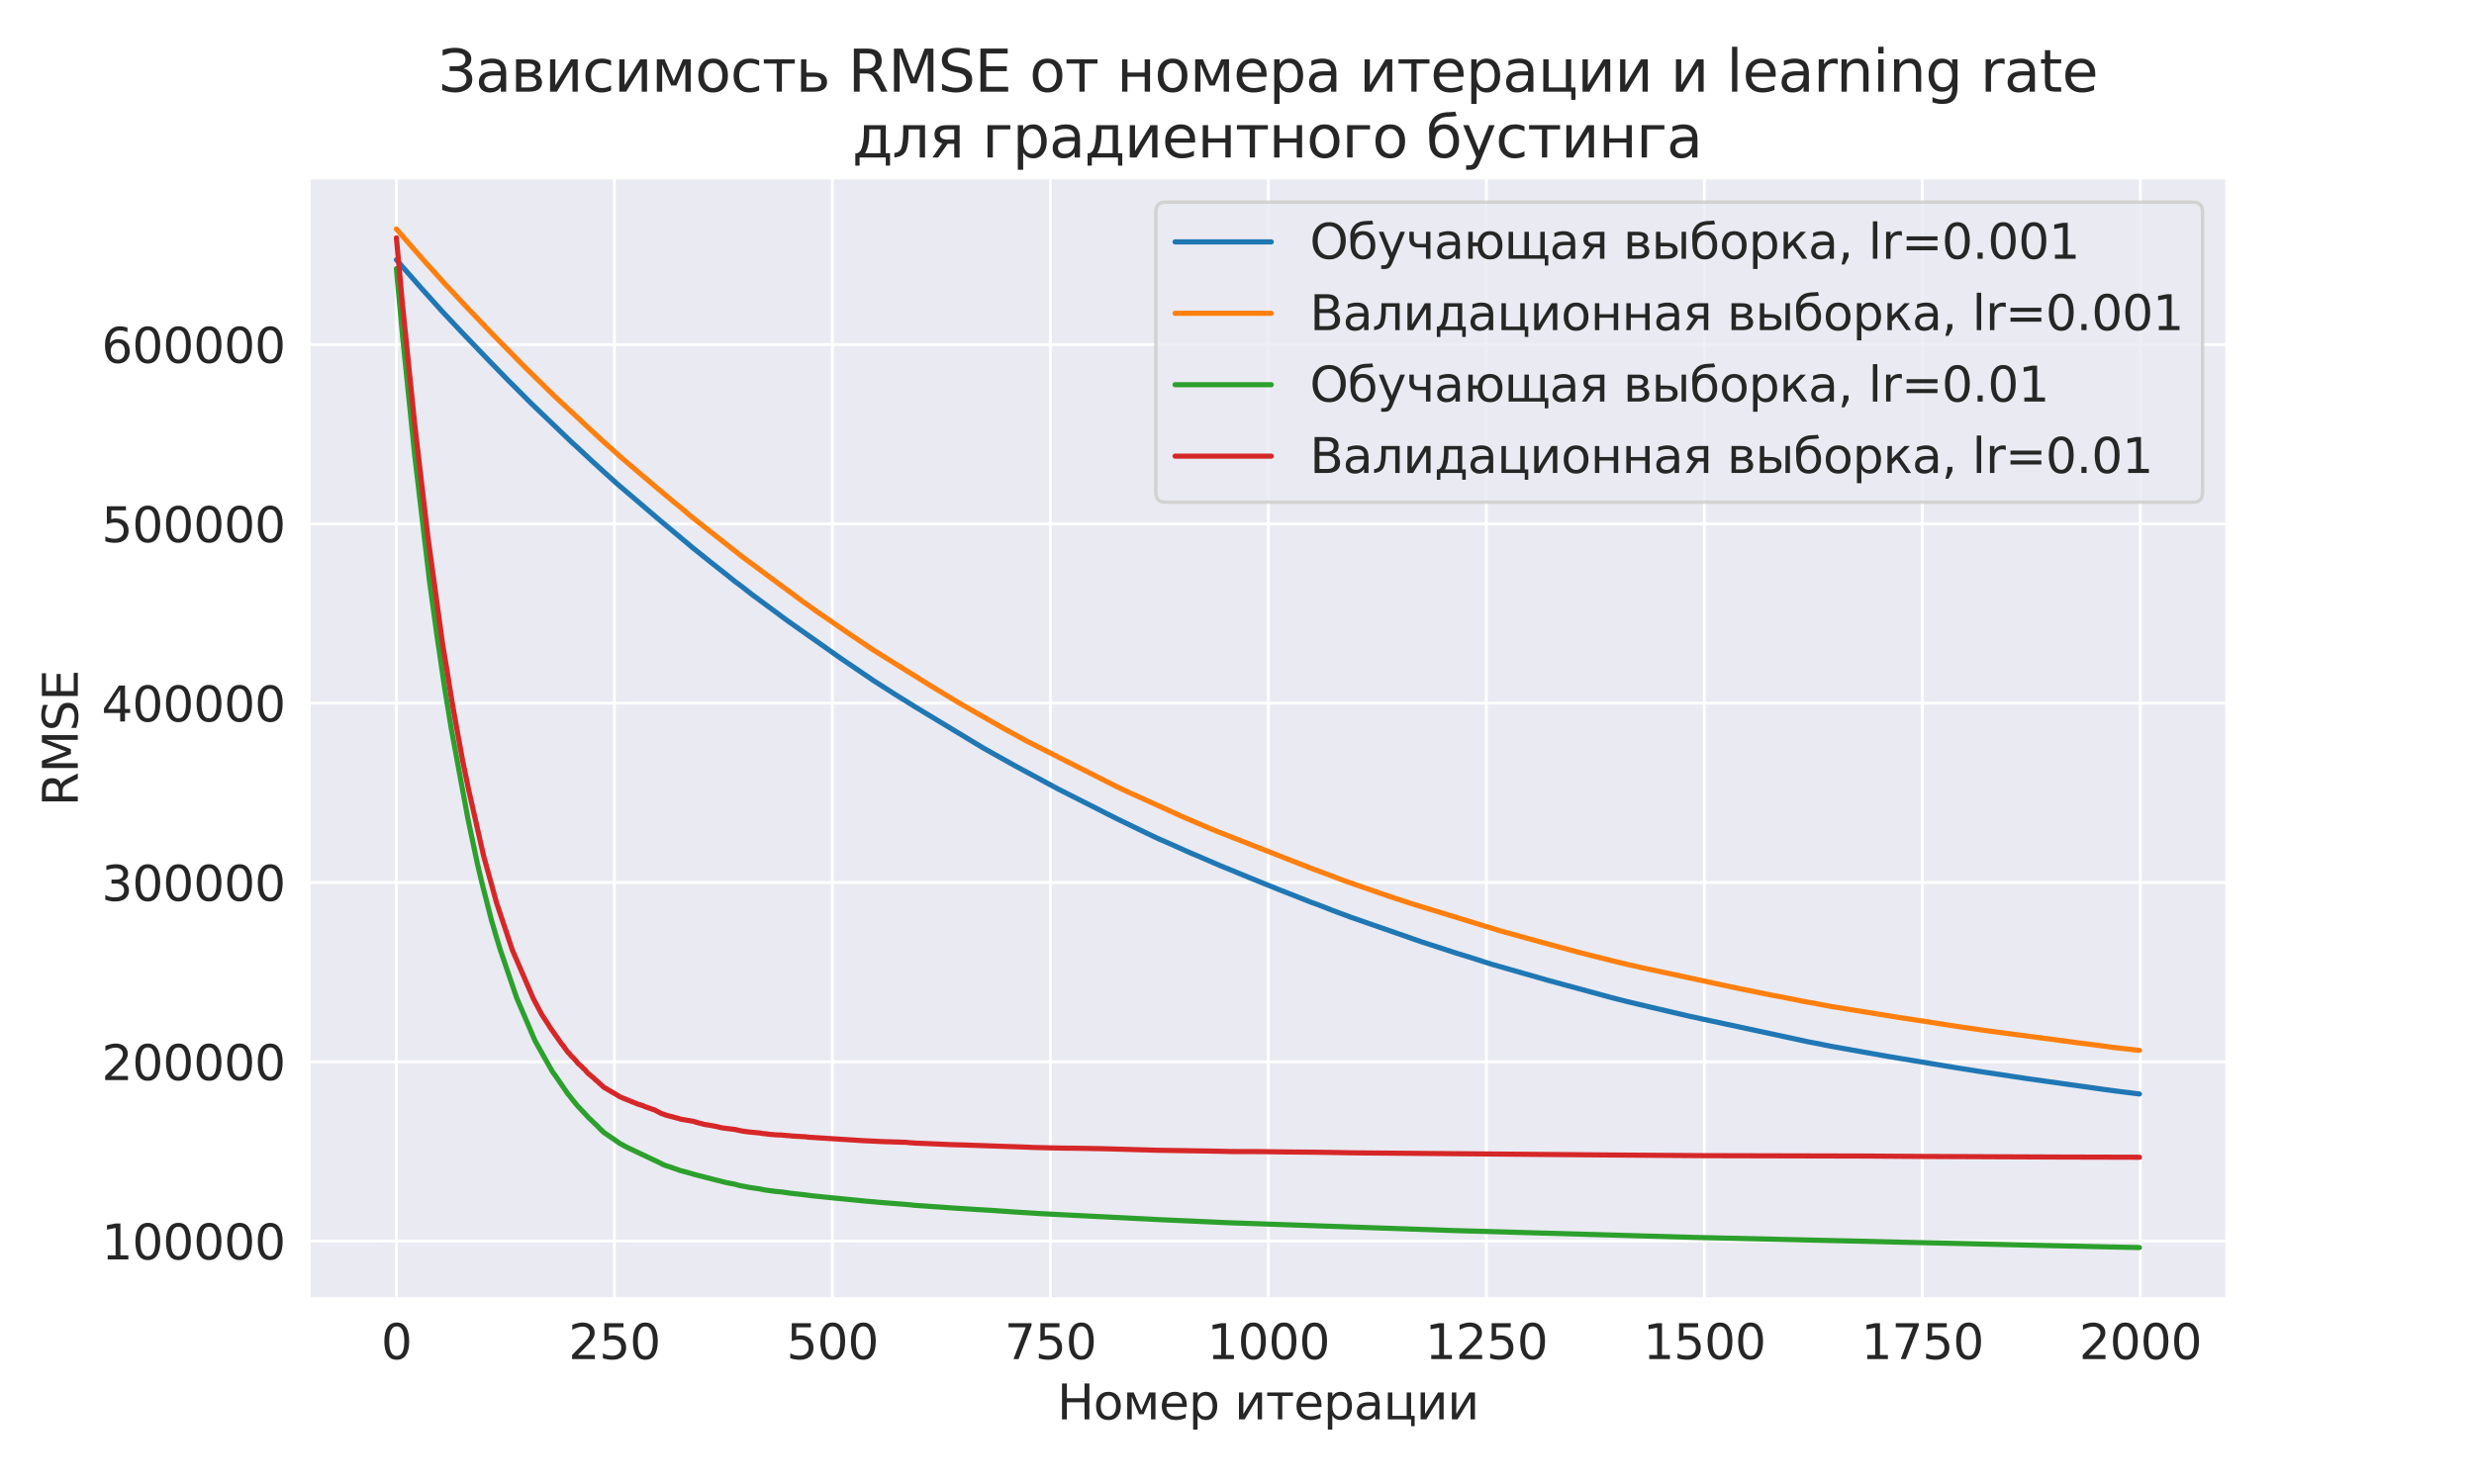 <?xml version="1.0" encoding="utf-8" standalone="no"?>
<!DOCTYPE svg PUBLIC "-//W3C//DTD SVG 1.1//EN"
  "http://www.w3.org/Graphics/SVG/1.1/DTD/svg11.dtd">
<svg height="432pt" version="1.1" viewBox="0 0 720 432" width="720pt" xmlns="http://www.w3.org/2000/svg" xmlns:xlink="http://www.w3.org/1999/xlink">
 <defs>
  <style type="text/css">*{stroke-linecap:butt;stroke-linejoin:round;}</style>
 </defs>
 <g id="figure_1">
  <g id="patch_1">
   <path d="M 0 432 
L 720 432 
L 720 0 
L 0 0 
z
" style="fill:#ffffff;"/>
  </g>
  <g id="axes_1">
   <g id="patch_2">
    <path d="M 90 378 
L 648 378 
L 648 51.84 
L 90 51.84 
z
" style="fill:#eaeaf2;"/>
   </g>
   <g id="matplotlib.axis_1">
    <g id="xtick_1">
     <g id="line2d_1">
      <path clip-path="url(#p5293f81784)" d="M 115.364 378 
L 115.364 51.84 
" style="fill:none;stroke:#ffffff;stroke-linecap:round;stroke-width:0.8;"/>
     </g>
     <g id="text_1">
      <!-- 0 -->
      <g style="fill:#262626;" transform="translate(110.91 395.638)scale(0.14 -0.14)">
       <defs>
        <path d="M 2034 4250 
Q 1547 4250 1301 3770 
Q 1056 3291 1056 2328 
Q 1056 1369 1301 889 
Q 1547 409 2034 409 
Q 2525 409 2770 889 
Q 3016 1369 3016 2328 
Q 3016 3291 2770 3770 
Q 2525 4250 2034 4250 
z
M 2034 4750 
Q 2819 4750 3233 4129 
Q 3647 3509 3647 2328 
Q 3647 1150 3233 529 
Q 2819 -91 2034 -91 
Q 1250 -91 836 529 
Q 422 1150 422 2328 
Q 422 3509 836 4129 
Q 1250 4750 2034 4750 
z
" id="DejaVuSans-30" transform="scale(0.016)"/>
       </defs>
       <use xlink:href="#DejaVuSans-30"/>
      </g>
     </g>
    </g>
    <g id="xtick_2">
     <g id="line2d_2">
      <path clip-path="url(#p5293f81784)" d="M 178.804 378 
L 178.804 51.84 
" style="fill:none;stroke:#ffffff;stroke-linecap:round;stroke-width:0.8;"/>
     </g>
     <g id="text_2">
      <!-- 250 -->
      <g style="fill:#262626;" transform="translate(165.443 395.638)scale(0.14 -0.14)">
       <defs>
        <path d="M 1228 531 
L 3431 531 
L 3431 0 
L 469 0 
L 469 531 
Q 828 903 1448 1529 
Q 2069 2156 2228 2338 
Q 2531 2678 2651 2914 
Q 2772 3150 2772 3378 
Q 2772 3750 2511 3984 
Q 2250 4219 1831 4219 
Q 1534 4219 1204 4116 
Q 875 4013 500 3803 
L 500 4441 
Q 881 4594 1212 4672 
Q 1544 4750 1819 4750 
Q 2544 4750 2975 4387 
Q 3406 4025 3406 3419 
Q 3406 3131 3298 2873 
Q 3191 2616 2906 2266 
Q 2828 2175 2409 1742 
Q 1991 1309 1228 531 
z
" id="DejaVuSans-32" transform="scale(0.016)"/>
        <path d="M 691 4666 
L 3169 4666 
L 3169 4134 
L 1269 4134 
L 1269 2991 
Q 1406 3038 1543 3061 
Q 1681 3084 1819 3084 
Q 2600 3084 3056 2656 
Q 3513 2228 3513 1497 
Q 3513 744 3044 326 
Q 2575 -91 1722 -91 
Q 1428 -91 1123 -41 
Q 819 9 494 109 
L 494 744 
Q 775 591 1075 516 
Q 1375 441 1709 441 
Q 2250 441 2565 725 
Q 2881 1009 2881 1497 
Q 2881 1984 2565 2268 
Q 2250 2553 1709 2553 
Q 1456 2553 1204 2497 
Q 953 2441 691 2322 
L 691 4666 
z
" id="DejaVuSans-35" transform="scale(0.016)"/>
       </defs>
       <use xlink:href="#DejaVuSans-32"/>
       <use x="63.623" xlink:href="#DejaVuSans-35"/>
       <use x="127.246" xlink:href="#DejaVuSans-30"/>
      </g>
     </g>
    </g>
    <g id="xtick_3">
     <g id="line2d_3">
      <path clip-path="url(#p5293f81784)" d="M 242.245 378 
L 242.245 51.84 
" style="fill:none;stroke:#ffffff;stroke-linecap:round;stroke-width:0.8;"/>
     </g>
     <g id="text_3">
      <!-- 500 -->
      <g style="fill:#262626;" transform="translate(228.884 395.638)scale(0.14 -0.14)">
       <use xlink:href="#DejaVuSans-35"/>
       <use x="63.623" xlink:href="#DejaVuSans-30"/>
       <use x="127.246" xlink:href="#DejaVuSans-30"/>
      </g>
     </g>
    </g>
    <g id="xtick_4">
     <g id="line2d_4">
      <path clip-path="url(#p5293f81784)" d="M 305.686 378 
L 305.686 51.84 
" style="fill:none;stroke:#ffffff;stroke-linecap:round;stroke-width:0.8;"/>
     </g>
     <g id="text_4">
      <!-- 750 -->
      <g style="fill:#262626;" transform="translate(292.325 395.638)scale(0.14 -0.14)">
       <defs>
        <path d="M 525 4666 
L 3525 4666 
L 3525 4397 
L 1831 0 
L 1172 0 
L 2766 4134 
L 525 4134 
L 525 4666 
z
" id="DejaVuSans-37" transform="scale(0.016)"/>
       </defs>
       <use xlink:href="#DejaVuSans-37"/>
       <use x="63.623" xlink:href="#DejaVuSans-35"/>
       <use x="127.246" xlink:href="#DejaVuSans-30"/>
      </g>
     </g>
    </g>
    <g id="xtick_5">
     <g id="line2d_5">
      <path clip-path="url(#p5293f81784)" d="M 369.127 378 
L 369.127 51.84 
" style="fill:none;stroke:#ffffff;stroke-linecap:round;stroke-width:0.8;"/>
     </g>
     <g id="text_5">
      <!-- 1000 -->
      <g style="fill:#262626;" transform="translate(351.312 395.638)scale(0.14 -0.14)">
       <defs>
        <path d="M 794 531 
L 1825 531 
L 1825 4091 
L 703 3866 
L 703 4441 
L 1819 4666 
L 2450 4666 
L 2450 531 
L 3481 531 
L 3481 0 
L 794 0 
L 794 531 
z
" id="DejaVuSans-31" transform="scale(0.016)"/>
       </defs>
       <use xlink:href="#DejaVuSans-31"/>
       <use x="63.623" xlink:href="#DejaVuSans-30"/>
       <use x="127.246" xlink:href="#DejaVuSans-30"/>
       <use x="190.869" xlink:href="#DejaVuSans-30"/>
      </g>
     </g>
    </g>
    <g id="xtick_6">
     <g id="line2d_6">
      <path clip-path="url(#p5293f81784)" d="M 432.568 378 
L 432.568 51.84 
" style="fill:none;stroke:#ffffff;stroke-linecap:round;stroke-width:0.8;"/>
     </g>
     <g id="text_6">
      <!-- 1250 -->
      <g style="fill:#262626;" transform="translate(414.753 395.638)scale(0.14 -0.14)">
       <use xlink:href="#DejaVuSans-31"/>
       <use x="63.623" xlink:href="#DejaVuSans-32"/>
       <use x="127.246" xlink:href="#DejaVuSans-35"/>
       <use x="190.869" xlink:href="#DejaVuSans-30"/>
      </g>
     </g>
    </g>
    <g id="xtick_7">
     <g id="line2d_7">
      <path clip-path="url(#p5293f81784)" d="M 496.009 378 
L 496.009 51.84 
" style="fill:none;stroke:#ffffff;stroke-linecap:round;stroke-width:0.8;"/>
     </g>
     <g id="text_7">
      <!-- 1500 -->
      <g style="fill:#262626;" transform="translate(478.194 395.638)scale(0.14 -0.14)">
       <use xlink:href="#DejaVuSans-31"/>
       <use x="63.623" xlink:href="#DejaVuSans-35"/>
       <use x="127.246" xlink:href="#DejaVuSans-30"/>
       <use x="190.869" xlink:href="#DejaVuSans-30"/>
      </g>
     </g>
    </g>
    <g id="xtick_8">
     <g id="line2d_8">
      <path clip-path="url(#p5293f81784)" d="M 559.449 378 
L 559.449 51.84 
" style="fill:none;stroke:#ffffff;stroke-linecap:round;stroke-width:0.8;"/>
     </g>
     <g id="text_8">
      <!-- 1750 -->
      <g style="fill:#262626;" transform="translate(541.634 395.638)scale(0.14 -0.14)">
       <use xlink:href="#DejaVuSans-31"/>
       <use x="63.623" xlink:href="#DejaVuSans-37"/>
       <use x="127.246" xlink:href="#DejaVuSans-35"/>
       <use x="190.869" xlink:href="#DejaVuSans-30"/>
      </g>
     </g>
    </g>
    <g id="xtick_9">
     <g id="line2d_9">
      <path clip-path="url(#p5293f81784)" d="M 622.89 378 
L 622.89 51.84 
" style="fill:none;stroke:#ffffff;stroke-linecap:round;stroke-width:0.8;"/>
     </g>
     <g id="text_9">
      <!-- 2000 -->
      <g style="fill:#262626;" transform="translate(605.075 395.638)scale(0.14 -0.14)">
       <use xlink:href="#DejaVuSans-32"/>
       <use x="63.623" xlink:href="#DejaVuSans-30"/>
       <use x="127.246" xlink:href="#DejaVuSans-30"/>
       <use x="190.869" xlink:href="#DejaVuSans-30"/>
      </g>
     </g>
    </g>
    <g id="text_10">
     <!-- Номер итерации -->
     <g style="fill:#262626;" transform="translate(307.667 413.187)scale(0.14 -0.14)">
      <defs>
       <path d="M 628 4666 
L 1259 4666 
L 1259 2753 
L 3553 2753 
L 3553 4666 
L 4184 4666 
L 4184 0 
L 3553 0 
L 3553 2222 
L 1259 2222 
L 1259 0 
L 628 0 
L 628 4666 
z
" id="DejaVuSans-41d" transform="scale(0.016)"/>
       <path d="M 1959 3097 
Q 1497 3097 1228 2736 
Q 959 2375 959 1747 
Q 959 1119 1226 758 
Q 1494 397 1959 397 
Q 2419 397 2687 759 
Q 2956 1122 2956 1747 
Q 2956 2369 2687 2733 
Q 2419 3097 1959 3097 
z
M 1959 3584 
Q 2709 3584 3137 3096 
Q 3566 2609 3566 1747 
Q 3566 888 3137 398 
Q 2709 -91 1959 -91 
Q 1206 -91 779 398 
Q 353 888 353 1747 
Q 353 2609 779 3096 
Q 1206 3584 1959 3584 
z
" id="DejaVuSans-43e" transform="scale(0.016)"/>
       <path d="M 581 3500 
L 1422 3500 
L 2416 1156 
L 3413 3500 
L 4247 3500 
L 4247 0 
L 3669 0 
L 3669 2950 
L 2703 672 
L 2128 672 
L 1159 2950 
L 1159 0 
L 581 0 
L 581 3500 
z
" id="DejaVuSans-43c" transform="scale(0.016)"/>
       <path d="M 3597 1894 
L 3597 1613 
L 953 1613 
Q 991 1019 1311 708 
Q 1631 397 2203 397 
Q 2534 397 2845 478 
Q 3156 559 3463 722 
L 3463 178 
Q 3153 47 2828 -22 
Q 2503 -91 2169 -91 
Q 1331 -91 842 396 
Q 353 884 353 1716 
Q 353 2575 817 3079 
Q 1281 3584 2069 3584 
Q 2775 3584 3186 3129 
Q 3597 2675 3597 1894 
z
M 3022 2063 
Q 3016 2534 2758 2815 
Q 2500 3097 2075 3097 
Q 1594 3097 1305 2825 
Q 1016 2553 972 2059 
L 3022 2063 
z
" id="DejaVuSans-435" transform="scale(0.016)"/>
       <path d="M 1159 525 
L 1159 -1331 
L 581 -1331 
L 581 3500 
L 1159 3500 
L 1159 2969 
Q 1341 3281 1617 3432 
Q 1894 3584 2278 3584 
Q 2916 3584 3314 3078 
Q 3713 2572 3713 1747 
Q 3713 922 3314 415 
Q 2916 -91 2278 -91 
Q 1894 -91 1617 61 
Q 1341 213 1159 525 
z
M 3116 1747 
Q 3116 2381 2855 2742 
Q 2594 3103 2138 3103 
Q 1681 3103 1420 2742 
Q 1159 2381 1159 1747 
Q 1159 1113 1420 752 
Q 1681 391 2138 391 
Q 2594 391 2855 752 
Q 3116 1113 3116 1747 
z
" id="DejaVuSans-440" transform="scale(0.016)"/>
       <path id="DejaVuSans-20" transform="scale(0.016)"/>
       <path d="M 3578 3500 
L 3578 0 
L 3006 0 
L 3006 2809 
L 1319 0 
L 581 0 
L 581 3500 
L 1153 3500 
L 1153 697 
L 2838 3500 
L 3578 3500 
z
" id="DejaVuSans-438" transform="scale(0.016)"/>
       <path d="M 188 3500 
L 3541 3500 
L 3541 3041 
L 2147 3041 
L 2147 0 
L 1581 0 
L 1581 3041 
L 188 3041 
L 188 3500 
z
" id="DejaVuSans-442" transform="scale(0.016)"/>
       <path d="M 2194 1759 
Q 1497 1759 1228 1600 
Q 959 1441 959 1056 
Q 959 750 1161 570 
Q 1363 391 1709 391 
Q 2188 391 2477 730 
Q 2766 1069 2766 1631 
L 2766 1759 
L 2194 1759 
z
M 3341 1997 
L 3341 0 
L 2766 0 
L 2766 531 
Q 2569 213 2275 61 
Q 1981 -91 1556 -91 
Q 1019 -91 701 211 
Q 384 513 384 1019 
Q 384 1609 779 1909 
Q 1175 2209 1959 2209 
L 2766 2209 
L 2766 2266 
Q 2766 2663 2505 2880 
Q 2244 3097 1772 3097 
Q 1472 3097 1187 3025 
Q 903 2953 641 2809 
L 641 3341 
Q 956 3463 1253 3523 
Q 1550 3584 1831 3584 
Q 2591 3584 2966 3190 
Q 3341 2797 3341 1997 
z
" id="DejaVuSans-430" transform="scale(0.016)"/>
       <path d="M 3603 0 
L 581 0 
L 581 3500 
L 1159 3500 
L 1159 459 
L 3025 459 
L 3025 3500 
L 3603 3500 
L 3603 459 
L 4063 459 
L 4063 -884 
L 3603 -884 
L 3603 0 
z
" id="DejaVuSans-446" transform="scale(0.016)"/>
      </defs>
      <use xlink:href="#DejaVuSans-41d"/>
      <use x="75.195" xlink:href="#DejaVuSans-43e"/>
      <use x="136.377" xlink:href="#DejaVuSans-43c"/>
      <use x="211.816" xlink:href="#DejaVuSans-435"/>
      <use x="273.34" xlink:href="#DejaVuSans-440"/>
      <use x="336.816" xlink:href="#DejaVuSans-20"/>
      <use x="368.604" xlink:href="#DejaVuSans-438"/>
      <use x="433.594" xlink:href="#DejaVuSans-442"/>
      <use x="491.846" xlink:href="#DejaVuSans-435"/>
      <use x="553.369" xlink:href="#DejaVuSans-440"/>
      <use x="616.846" xlink:href="#DejaVuSans-430"/>
      <use x="678.125" xlink:href="#DejaVuSans-446"/>
      <use x="746.191" xlink:href="#DejaVuSans-438"/>
      <use x="811.182" xlink:href="#DejaVuSans-438"/>
     </g>
    </g>
   </g>
   <g id="matplotlib.axis_2">
    <g id="ytick_1">
     <g id="line2d_10">
      <path clip-path="url(#p5293f81784)" d="M 90 361.298 
L 648 361.298 
" style="fill:none;stroke:#ffffff;stroke-linecap:round;stroke-width:0.8;"/>
     </g>
     <g id="text_11">
      <!-- 100000 -->
      <g style="fill:#262626;" transform="translate(29.555 366.617)scale(0.14 -0.14)">
       <use xlink:href="#DejaVuSans-31"/>
       <use x="63.623" xlink:href="#DejaVuSans-30"/>
       <use x="127.246" xlink:href="#DejaVuSans-30"/>
       <use x="190.869" xlink:href="#DejaVuSans-30"/>
       <use x="254.492" xlink:href="#DejaVuSans-30"/>
       <use x="318.115" xlink:href="#DejaVuSans-30"/>
      </g>
     </g>
    </g>
    <g id="ytick_2">
     <g id="line2d_11">
      <path clip-path="url(#p5293f81784)" d="M 90 309.099 
L 648 309.099 
" style="fill:none;stroke:#ffffff;stroke-linecap:round;stroke-width:0.8;"/>
     </g>
     <g id="text_12">
      <!-- 200000 -->
      <g style="fill:#262626;" transform="translate(29.555 314.418)scale(0.14 -0.14)">
       <use xlink:href="#DejaVuSans-32"/>
       <use x="63.623" xlink:href="#DejaVuSans-30"/>
       <use x="127.246" xlink:href="#DejaVuSans-30"/>
       <use x="190.869" xlink:href="#DejaVuSans-30"/>
       <use x="254.492" xlink:href="#DejaVuSans-30"/>
       <use x="318.115" xlink:href="#DejaVuSans-30"/>
      </g>
     </g>
    </g>
    <g id="ytick_3">
     <g id="line2d_12">
      <path clip-path="url(#p5293f81784)" d="M 90 256.901 
L 648 256.901 
" style="fill:none;stroke:#ffffff;stroke-linecap:round;stroke-width:0.8;"/>
     </g>
     <g id="text_13">
      <!-- 300000 -->
      <g style="fill:#262626;" transform="translate(29.555 262.219)scale(0.14 -0.14)">
       <defs>
        <path d="M 2597 2516 
Q 3050 2419 3304 2112 
Q 3559 1806 3559 1356 
Q 3559 666 3084 287 
Q 2609 -91 1734 -91 
Q 1441 -91 1130 -33 
Q 819 25 488 141 
L 488 750 
Q 750 597 1062 519 
Q 1375 441 1716 441 
Q 2309 441 2620 675 
Q 2931 909 2931 1356 
Q 2931 1769 2642 2001 
Q 2353 2234 1838 2234 
L 1294 2234 
L 1294 2753 
L 1863 2753 
Q 2328 2753 2575 2939 
Q 2822 3125 2822 3475 
Q 2822 3834 2567 4026 
Q 2313 4219 1838 4219 
Q 1578 4219 1281 4162 
Q 984 4106 628 3988 
L 628 4550 
Q 988 4650 1302 4700 
Q 1616 4750 1894 4750 
Q 2613 4750 3031 4423 
Q 3450 4097 3450 3541 
Q 3450 3153 3228 2886 
Q 3006 2619 2597 2516 
z
" id="DejaVuSans-33" transform="scale(0.016)"/>
       </defs>
       <use xlink:href="#DejaVuSans-33"/>
       <use x="63.623" xlink:href="#DejaVuSans-30"/>
       <use x="127.246" xlink:href="#DejaVuSans-30"/>
       <use x="190.869" xlink:href="#DejaVuSans-30"/>
       <use x="254.492" xlink:href="#DejaVuSans-30"/>
       <use x="318.115" xlink:href="#DejaVuSans-30"/>
      </g>
     </g>
    </g>
    <g id="ytick_4">
     <g id="line2d_13">
      <path clip-path="url(#p5293f81784)" d="M 90 204.702 
L 648 204.702 
" style="fill:none;stroke:#ffffff;stroke-linecap:round;stroke-width:0.8;"/>
     </g>
     <g id="text_14">
      <!-- 400000 -->
      <g style="fill:#262626;" transform="translate(29.555 210.021)scale(0.14 -0.14)">
       <defs>
        <path d="M 2419 4116 
L 825 1625 
L 2419 1625 
L 2419 4116 
z
M 2253 4666 
L 3047 4666 
L 3047 1625 
L 3713 1625 
L 3713 1100 
L 3047 1100 
L 3047 0 
L 2419 0 
L 2419 1100 
L 313 1100 
L 313 1709 
L 2253 4666 
z
" id="DejaVuSans-34" transform="scale(0.016)"/>
       </defs>
       <use xlink:href="#DejaVuSans-34"/>
       <use x="63.623" xlink:href="#DejaVuSans-30"/>
       <use x="127.246" xlink:href="#DejaVuSans-30"/>
       <use x="190.869" xlink:href="#DejaVuSans-30"/>
       <use x="254.492" xlink:href="#DejaVuSans-30"/>
       <use x="318.115" xlink:href="#DejaVuSans-30"/>
      </g>
     </g>
    </g>
    <g id="ytick_5">
     <g id="line2d_14">
      <path clip-path="url(#p5293f81784)" d="M 90 152.503 
L 648 152.503 
" style="fill:none;stroke:#ffffff;stroke-linecap:round;stroke-width:0.8;"/>
     </g>
     <g id="text_15">
      <!-- 500000 -->
      <g style="fill:#262626;" transform="translate(29.555 157.822)scale(0.14 -0.14)">
       <use xlink:href="#DejaVuSans-35"/>
       <use x="63.623" xlink:href="#DejaVuSans-30"/>
       <use x="127.246" xlink:href="#DejaVuSans-30"/>
       <use x="190.869" xlink:href="#DejaVuSans-30"/>
       <use x="254.492" xlink:href="#DejaVuSans-30"/>
       <use x="318.115" xlink:href="#DejaVuSans-30"/>
      </g>
     </g>
    </g>
    <g id="ytick_6">
     <g id="line2d_15">
      <path clip-path="url(#p5293f81784)" d="M 90 100.304 
L 648 100.304 
" style="fill:none;stroke:#ffffff;stroke-linecap:round;stroke-width:0.8;"/>
     </g>
     <g id="text_16">
      <!-- 600000 -->
      <g style="fill:#262626;" transform="translate(29.555 105.623)scale(0.14 -0.14)">
       <defs>
        <path d="M 2113 2584 
Q 1688 2584 1439 2293 
Q 1191 2003 1191 1497 
Q 1191 994 1439 701 
Q 1688 409 2113 409 
Q 2538 409 2786 701 
Q 3034 994 3034 1497 
Q 3034 2003 2786 2293 
Q 2538 2584 2113 2584 
z
M 3366 4563 
L 3366 3988 
Q 3128 4100 2886 4159 
Q 2644 4219 2406 4219 
Q 1781 4219 1451 3797 
Q 1122 3375 1075 2522 
Q 1259 2794 1537 2939 
Q 1816 3084 2150 3084 
Q 2853 3084 3261 2657 
Q 3669 2231 3669 1497 
Q 3669 778 3244 343 
Q 2819 -91 2113 -91 
Q 1303 -91 875 529 
Q 447 1150 447 2328 
Q 447 3434 972 4092 
Q 1497 4750 2381 4750 
Q 2619 4750 2861 4703 
Q 3103 4656 3366 4563 
z
" id="DejaVuSans-36" transform="scale(0.016)"/>
       </defs>
       <use xlink:href="#DejaVuSans-36"/>
       <use x="63.623" xlink:href="#DejaVuSans-30"/>
       <use x="127.246" xlink:href="#DejaVuSans-30"/>
       <use x="190.869" xlink:href="#DejaVuSans-30"/>
       <use x="254.492" xlink:href="#DejaVuSans-30"/>
       <use x="318.115" xlink:href="#DejaVuSans-30"/>
      </g>
     </g>
    </g>
    <g id="text_17">
     <!-- RMSE -->
     <g style="fill:#262626;" transform="translate(22.643 234.691)rotate(-90)scale(0.14 -0.14)">
      <defs>
       <path d="M 2841 2188 
Q 3044 2119 3236 1894 
Q 3428 1669 3622 1275 
L 4263 0 
L 3584 0 
L 2988 1197 
Q 2756 1666 2539 1819 
Q 2322 1972 1947 1972 
L 1259 1972 
L 1259 0 
L 628 0 
L 628 4666 
L 2053 4666 
Q 2853 4666 3247 4331 
Q 3641 3997 3641 3322 
Q 3641 2881 3436 2590 
Q 3231 2300 2841 2188 
z
M 1259 4147 
L 1259 2491 
L 2053 2491 
Q 2509 2491 2742 2702 
Q 2975 2913 2975 3322 
Q 2975 3731 2742 3939 
Q 2509 4147 2053 4147 
L 1259 4147 
z
" id="DejaVuSans-52" transform="scale(0.016)"/>
       <path d="M 628 4666 
L 1569 4666 
L 2759 1491 
L 3956 4666 
L 4897 4666 
L 4897 0 
L 4281 0 
L 4281 4097 
L 3078 897 
L 2444 897 
L 1241 4097 
L 1241 0 
L 628 0 
L 628 4666 
z
" id="DejaVuSans-4d" transform="scale(0.016)"/>
       <path d="M 3425 4513 
L 3425 3897 
Q 3066 4069 2747 4153 
Q 2428 4238 2131 4238 
Q 1616 4238 1336 4038 
Q 1056 3838 1056 3469 
Q 1056 3159 1242 3001 
Q 1428 2844 1947 2747 
L 2328 2669 
Q 3034 2534 3370 2195 
Q 3706 1856 3706 1288 
Q 3706 609 3251 259 
Q 2797 -91 1919 -91 
Q 1588 -91 1214 -16 
Q 841 59 441 206 
L 441 856 
Q 825 641 1194 531 
Q 1563 422 1919 422 
Q 2459 422 2753 634 
Q 3047 847 3047 1241 
Q 3047 1584 2836 1778 
Q 2625 1972 2144 2069 
L 1759 2144 
Q 1053 2284 737 2584 
Q 422 2884 422 3419 
Q 422 4038 858 4394 
Q 1294 4750 2059 4750 
Q 2388 4750 2728 4690 
Q 3069 4631 3425 4513 
z
" id="DejaVuSans-53" transform="scale(0.016)"/>
       <path d="M 628 4666 
L 3578 4666 
L 3578 4134 
L 1259 4134 
L 1259 2753 
L 3481 2753 
L 3481 2222 
L 1259 2222 
L 1259 531 
L 3634 531 
L 3634 0 
L 628 0 
L 628 4666 
z
" id="DejaVuSans-45" transform="scale(0.016)"/>
      </defs>
      <use xlink:href="#DejaVuSans-52"/>
      <use x="69.482" xlink:href="#DejaVuSans-4d"/>
      <use x="155.762" xlink:href="#DejaVuSans-53"/>
      <use x="219.238" xlink:href="#DejaVuSans-45"/>
     </g>
    </g>
   </g>
   <g id="line2d_16">
    <path clip-path="url(#p5293f81784)" d="M 115.364 75.629 
L 117.394 77.956 
L 119.931 80.832 
L 122.723 84.011 
L 128.813 90.785 
L 130.843 92.95 
L 134.142 96.449 
L 136.934 99.366 
L 142.009 104.667 
L 147.845 110.672 
L 150.129 112.934 
L 154.443 117.286 
L 166.37 128.725 
L 168.146 130.336 
L 171.699 133.657 
L 175.759 137.38 
L 179.82 141.025 
L 192.254 151.643 
L 201.897 159.698 
L 206.972 163.768 
L 211.286 167.163 
L 213.824 169.223 
L 215.6 170.528 
L 218.899 173.105 
L 220.929 174.6 
L 229.05 180.604 
L 244.783 191.714 
L 251.127 196.016 
L 254.172 198.102 
L 257.725 200.362 
L 260.77 202.309 
L 266.353 205.777 
L 286.146 217.742 
L 288.43 219.023 
L 295.282 222.855 
L 306.701 229.015 
L 307.97 229.699 
L 324.972 238.302 
L 327.256 239.401 
L 331.57 241.5 
L 335.376 243.328 
L 337.406 244.287 
L 339.437 245.15 
L 346.288 248.216 
L 348.572 249.175 
L 354.916 251.91 
L 363.798 255.562 
L 366.335 256.589 
L 368.112 257.305 
L 372.426 259.048 
L 374.71 259.945 
L 381.561 262.646 
L 383.845 263.467 
L 387.905 265.06 
L 389.682 265.724 
L 392.981 266.952 
L 413.535 274.115 
L 416.073 274.94 
L 420.387 276.336 
L 423.686 277.419 
L 427.746 278.661 
L 431.806 279.966 
L 434.09 280.687 
L 443.733 283.443 
L 447.286 284.447 
L 450.331 285.33 
L 468.856 290.366 
L 470.632 290.825 
L 472.916 291.404 
L 480.021 293.104 
L 488.396 295.065 
L 491.441 295.775 
L 494.993 296.547 
L 526.46 303.32 
L 528.236 303.649 
L 530.774 304.153 
L 532.804 304.561 
L 542.955 306.37 
L 545.239 306.774 
L 549.045 307.462 
L 561.733 309.56 
L 569.6 310.873 
L 576.705 311.991 
L 578.735 312.297 
L 586.094 313.408 
L 590.155 314.019 
L 611.978 317.09 
L 615.531 317.572 
L 622.636 318.467 
L 622.636 318.467 
" style="fill:none;stroke:#1f77b4;stroke-linecap:round;stroke-width:1.5;"/>
   </g>
   <g id="line2d_17">
    <path clip-path="url(#p5293f81784)" d="M 115.364 66.665 
L 117.14 68.704 
L 122.977 75.397 
L 129.321 82.453 
L 135.665 89.244 
L 137.695 91.358 
L 140.994 94.813 
L 143.531 97.469 
L 146.069 100.056 
L 151.398 105.479 
L 152.921 107.028 
L 161.295 115.235 
L 168.4 121.845 
L 170.684 123.978 
L 171.445 124.685 
L 175.252 128.215 
L 177.282 130.023 
L 180.581 132.987 
L 184.387 136.259 
L 191.239 142.061 
L 196.568 146.519 
L 198.344 147.926 
L 200.628 149.916 
L 202.658 151.544 
L 216.108 162.135 
L 233.617 175.086 
L 235.394 176.315 
L 237.931 178.186 
L 239.708 179.365 
L 245.798 183.587 
L 247.828 184.957 
L 249.351 185.965 
L 253.665 188.9 
L 255.695 190.176 
L 271.428 199.984 
L 273.204 201.05 
L 279.041 204.578 
L 291.729 211.847 
L 294.013 213.089 
L 296.804 214.622 
L 299.088 215.881 
L 324.972 228.98 
L 327.51 230.19 
L 343.243 237.326 
L 344.766 238.01 
L 348.318 239.531 
L 352.632 241.375 
L 354.155 242.001 
L 381.815 252.855 
L 386.129 254.442 
L 390.697 256.192 
L 393.996 257.354 
L 397.802 258.669 
L 400.847 259.728 
L 404.146 260.864 
L 408.46 262.279 
L 410.744 263.042 
L 436.628 270.976 
L 439.673 271.818 
L 449.062 274.409 
L 458.959 277.088 
L 460.482 277.483 
L 468.602 279.535 
L 473.424 280.704 
L 475.707 281.215 
L 477.484 281.624 
L 504.383 287.405 
L 507.428 288.029 
L 514.279 289.42 
L 516.31 289.818 
L 518.847 290.281 
L 524.684 291.467 
L 528.236 292.094 
L 530.774 292.585 
L 532.55 292.927 
L 552.344 296.14 
L 555.643 296.631 
L 557.165 296.867 
L 561.226 297.483 
L 563.763 297.888 
L 568.077 298.562 
L 569.854 298.829 
L 573.66 299.387 
L 575.944 299.702 
L 578.482 300.079 
L 604.873 303.581 
L 610.963 304.358 
L 614.77 304.884 
L 618.322 305.282 
L 622.636 305.778 
L 622.636 305.778 
" style="fill:none;stroke:#ff7f0e;stroke-linecap:round;stroke-width:1.5;"/>
   </g>
   <g id="line2d_18">
    <path clip-path="url(#p5293f81784)" d="M 115.364 78.216 
L 117.14 97.661 
L 120.693 132.535 
L 125.007 169.215 
L 127.291 185.898 
L 127.798 189.211 
L 129.321 199.72 
L 131.351 212.189 
L 136.172 238.321 
L 138.964 251.568 
L 140.232 256.923 
L 143.024 267.849 
L 144.293 272.202 
L 145.561 276.38 
L 150.383 290.53 
L 155.712 302.984 
L 159.011 308.876 
L 160.787 311.992 
L 161.549 313.018 
L 165.355 318.574 
L 165.609 318.808 
L 166.37 319.825 
L 167.131 320.764 
L 167.893 321.69 
L 168.4 322.264 
L 170.43 324.41 
L 171.192 325.266 
L 173.729 327.677 
L 174.49 328.465 
L 175.759 329.674 
L 179.82 332.457 
L 180.327 332.815 
L 181.85 333.665 
L 182.865 334.168 
L 186.417 335.857 
L 192 338.49 
L 192.761 338.905 
L 193.776 339.328 
L 195.553 339.868 
L 196.06 340.083 
L 197.075 340.413 
L 197.837 340.726 
L 199.867 341.248 
L 202.404 341.981 
L 211.286 344.246 
L 213.824 344.721 
L 215.346 345.15 
L 217.376 345.513 
L 218.138 345.663 
L 221.183 346.108 
L 222.452 346.381 
L 224.736 346.694 
L 225.497 346.797 
L 227.527 346.987 
L 228.288 347.097 
L 230.065 347.358 
L 231.333 347.502 
L 233.11 347.695 
L 234.125 347.808 
L 235.901 348.043 
L 236.916 348.159 
L 241.991 348.669 
L 252.142 349.675 
L 254.68 349.891 
L 255.948 350.014 
L 264.069 350.646 
L 266.353 350.887 
L 269.905 351.124 
L 271.428 351.243 
L 274.219 351.423 
L 275.742 351.542 
L 284.877 352.135 
L 287.669 352.291 
L 293.252 352.668 
L 295.028 352.806 
L 299.088 353.051 
L 302.641 353.276 
L 312.03 353.764 
L 320.404 354.183 
L 333.093 354.819 
L 338.168 355.082 
L 347.303 355.479 
L 349.841 355.599 
L 357.708 355.95 
L 422.417 358.199 
L 492.963 360.215 
L 523.922 360.913 
L 530.267 361.071 
L 541.178 361.312 
L 555.135 361.658 
L 567.062 361.911 
L 594.469 362.56 
L 616.8 363.052 
L 622.636 363.175 
L 622.636 363.175 
" style="fill:none;stroke:#2ca02c;stroke-linecap:round;stroke-width:1.5;"/>
   </g>
   <g id="line2d_19">
    <path clip-path="url(#p5293f81784)" d="M 115.364 69.235 
L 117.14 88.683 
L 120.693 123.521 
L 124.499 156.011 
L 128.813 187.535 
L 130.336 196.646 
L 131.351 203.083 
L 132.62 210.316 
L 134.65 221.485 
L 136.426 230.08 
L 140.74 249.126 
L 144.546 262.915 
L 149.114 276.558 
L 155.204 290.674 
L 157.742 295.468 
L 159.518 298.145 
L 160.026 299.015 
L 163.579 304.058 
L 163.832 304.306 
L 164.34 305.038 
L 165.355 306.411 
L 165.609 306.594 
L 166.37 307.523 
L 166.878 307.964 
L 167.385 308.557 
L 167.639 308.788 
L 168.146 309.514 
L 169.415 310.59 
L 169.669 310.96 
L 170.176 311.311 
L 170.938 312.278 
L 172.714 313.776 
L 173.222 314.266 
L 173.729 314.671 
L 174.237 315.153 
L 175.759 316.521 
L 179.82 318.898 
L 180.327 319.23 
L 181.596 319.789 
L 185.656 321.414 
L 187.179 321.902 
L 187.686 322.141 
L 188.194 322.318 
L 189.209 322.662 
L 189.716 322.856 
L 190.478 323.094 
L 192.254 324.05 
L 192.761 324.238 
L 193.776 324.598 
L 194.538 324.815 
L 197.583 325.619 
L 198.09 325.797 
L 201.897 326.44 
L 202.658 326.72 
L 203.166 326.852 
L 204.181 327.09 
L 204.942 327.317 
L 206.718 327.592 
L 208.749 327.985 
L 210.017 328.315 
L 214.078 328.822 
L 214.839 329.016 
L 215.854 329.23 
L 216.869 329.369 
L 217.63 329.488 
L 221.183 329.829 
L 221.944 329.962 
L 223.213 330.095 
L 223.974 330.209 
L 224.736 330.265 
L 225.497 330.34 
L 227.527 330.423 
L 228.288 330.507 
L 229.811 330.614 
L 230.572 330.71 
L 234.379 330.916 
L 235.394 331.049 
L 237.17 331.157 
L 250.112 331.986 
L 251.381 332.059 
L 254.68 332.209 
L 256.202 332.301 
L 263.815 332.534 
L 264.576 332.64 
L 265.338 332.68 
L 266.353 332.761 
L 269.144 332.869 
L 273.458 333.057 
L 277.011 333.217 
L 280.817 333.315 
L 283.609 333.416 
L 298.834 333.938 
L 300.611 334.024 
L 306.194 334.159 
L 309.746 334.223 
L 312.284 334.24 
L 320.912 334.388 
L 323.196 334.454 
L 333.346 334.741 
L 336.391 334.839 
L 348.318 335.021 
L 351.363 335.066 
L 356.185 335.16 
L 358.215 335.22 
L 366.843 335.243 
L 375.471 335.35 
L 381.054 335.395 
L 386.89 335.465 
L 393.742 335.596 
L 455.914 336.118 
L 467.587 336.219 
L 496.009 336.418 
L 503.621 336.436 
L 542.701 336.529 
L 559.957 336.646 
L 599.036 336.817 
L 622.636 336.877 
L 622.636 336.877 
" style="fill:none;stroke:#d62728;stroke-linecap:round;stroke-width:1.5;"/>
   </g>
   <g id="patch_3">
    <path d="M 90 378 
L 90 51.84 
" style="fill:none;stroke:#ffffff;stroke-linecap:square;stroke-linejoin:miter;stroke-width:0.8;"/>
   </g>
   <g id="patch_4">
    <path d="M 648 378 
L 648 51.84 
" style="fill:none;stroke:#ffffff;stroke-linecap:square;stroke-linejoin:miter;stroke-width:0.8;"/>
   </g>
   <g id="patch_5">
    <path d="M 90 378 
L 648 378 
" style="fill:none;stroke:#ffffff;stroke-linecap:square;stroke-linejoin:miter;stroke-width:0.8;"/>
   </g>
   <g id="patch_6">
    <path d="M 90 51.84 
L 648 51.84 
" style="fill:none;stroke:#ffffff;stroke-linecap:square;stroke-linejoin:miter;stroke-width:0.8;"/>
   </g>
   <g id="text_18">
    <!-- Зависимость RMSE от номера итерации и learning rate -->
    <g style="fill:#262626;" transform="translate(127.554 26.684)scale(0.168 -0.168)">
     <defs>
      <path d="M 1828 4750 
Q 2597 4750 3084 4423 
Q 3572 4097 3572 3541 
Q 3572 3153 3350 2886 
Q 3128 2619 2719 2516 
Q 3172 2419 3426 2112 
Q 3681 1806 3681 1356 
Q 3681 638 3126 273 
Q 2572 -91 1828 -91 
Q 1447 -91 1003 12 
Q 559 116 422 203 
L 422 853 
Q 900 575 1164 508 
Q 1428 441 1816 441 
Q 2403 441 2728 666 
Q 3053 891 3053 1356 
Q 3053 1769 2764 2001 
Q 2475 2234 1866 2234 
L 1228 2234 
L 1228 2753 
L 1891 2753 
Q 2450 2753 2697 2939 
Q 2944 3125 2944 3475 
Q 2944 3834 2689 4026 
Q 2434 4219 1816 4219 
Q 1397 4219 1253 4181 
Q 1109 4144 469 3903 
L 469 4519 
Q 822 4644 1190 4697 
Q 1559 4750 1828 4750 
z
" id="DejaVuSans-417" transform="scale(0.016)"/>
      <path d="M 1156 1613 
L 1156 459 
L 1975 459 
Q 2369 459 2575 607 
Q 2781 756 2781 1038 
Q 2781 1319 2575 1466 
Q 2369 1613 1975 1613 
L 1156 1613 
z
M 1156 3041 
L 1156 2072 
L 1913 2072 
Q 2238 2072 2444 2201 
Q 2650 2331 2650 2563 
Q 2650 2794 2444 2917 
Q 2238 3041 1913 3041 
L 1156 3041 
z
M 581 3500 
L 1950 3500 
Q 2566 3500 2897 3275 
Q 3228 3050 3228 2634 
Q 3228 2313 3059 2123 
Q 2891 1934 2559 1888 
Q 2956 1813 3175 1575 
Q 3394 1338 3394 981 
Q 3394 513 3033 256 
Q 2672 0 2003 0 
L 581 0 
L 581 3500 
z
" id="DejaVuSans-432" transform="scale(0.016)"/>
      <path d="M 3122 3366 
L 3122 2828 
Q 2878 2963 2633 3030 
Q 2388 3097 2138 3097 
Q 1578 3097 1268 2742 
Q 959 2388 959 1747 
Q 959 1106 1268 751 
Q 1578 397 2138 397 
Q 2388 397 2633 464 
Q 2878 531 3122 666 
L 3122 134 
Q 2881 22 2623 -34 
Q 2366 -91 2075 -91 
Q 1284 -91 818 406 
Q 353 903 353 1747 
Q 353 2603 823 3093 
Q 1294 3584 2113 3584 
Q 2378 3584 2631 3529 
Q 2884 3475 3122 3366 
z
" id="DejaVuSans-441" transform="scale(0.016)"/>
      <path d="M 2781 1038 
Q 2781 1319 2576 1466 
Q 2372 1613 1978 1613 
L 1159 1613 
L 1159 459 
L 1978 459 
Q 2372 459 2576 607 
Q 2781 756 2781 1038 
z
M 581 3500 
L 1159 3500 
L 1159 2072 
L 2003 2072 
Q 2672 2072 3033 1817 
Q 3394 1563 3394 1038 
Q 3394 513 3033 256 
Q 2672 0 2003 0 
L 581 0 
L 581 3500 
z
" id="DejaVuSans-44c" transform="scale(0.016)"/>
      <path d="M 581 3500 
L 1159 3500 
L 1159 2072 
L 3025 2072 
L 3025 3500 
L 3603 3500 
L 3603 0 
L 3025 0 
L 3025 1613 
L 1159 1613 
L 1159 0 
L 581 0 
L 581 3500 
z
" id="DejaVuSans-43d" transform="scale(0.016)"/>
      <path d="M 603 4863 
L 1178 4863 
L 1178 0 
L 603 0 
L 603 4863 
z
" id="DejaVuSans-6c" transform="scale(0.016)"/>
      <path d="M 3597 1894 
L 3597 1613 
L 953 1613 
Q 991 1019 1311 708 
Q 1631 397 2203 397 
Q 2534 397 2845 478 
Q 3156 559 3463 722 
L 3463 178 
Q 3153 47 2828 -22 
Q 2503 -91 2169 -91 
Q 1331 -91 842 396 
Q 353 884 353 1716 
Q 353 2575 817 3079 
Q 1281 3584 2069 3584 
Q 2775 3584 3186 3129 
Q 3597 2675 3597 1894 
z
M 3022 2063 
Q 3016 2534 2758 2815 
Q 2500 3097 2075 3097 
Q 1594 3097 1305 2825 
Q 1016 2553 972 2059 
L 3022 2063 
z
" id="DejaVuSans-65" transform="scale(0.016)"/>
      <path d="M 2194 1759 
Q 1497 1759 1228 1600 
Q 959 1441 959 1056 
Q 959 750 1161 570 
Q 1363 391 1709 391 
Q 2188 391 2477 730 
Q 2766 1069 2766 1631 
L 2766 1759 
L 2194 1759 
z
M 3341 1997 
L 3341 0 
L 2766 0 
L 2766 531 
Q 2569 213 2275 61 
Q 1981 -91 1556 -91 
Q 1019 -91 701 211 
Q 384 513 384 1019 
Q 384 1609 779 1909 
Q 1175 2209 1959 2209 
L 2766 2209 
L 2766 2266 
Q 2766 2663 2505 2880 
Q 2244 3097 1772 3097 
Q 1472 3097 1187 3025 
Q 903 2953 641 2809 
L 641 3341 
Q 956 3463 1253 3523 
Q 1550 3584 1831 3584 
Q 2591 3584 2966 3190 
Q 3341 2797 3341 1997 
z
" id="DejaVuSans-61" transform="scale(0.016)"/>
      <path d="M 2631 2963 
Q 2534 3019 2420 3045 
Q 2306 3072 2169 3072 
Q 1681 3072 1420 2755 
Q 1159 2438 1159 1844 
L 1159 0 
L 581 0 
L 581 3500 
L 1159 3500 
L 1159 2956 
Q 1341 3275 1631 3429 
Q 1922 3584 2338 3584 
Q 2397 3584 2469 3576 
Q 2541 3569 2628 3553 
L 2631 2963 
z
" id="DejaVuSans-72" transform="scale(0.016)"/>
      <path d="M 3513 2113 
L 3513 0 
L 2938 0 
L 2938 2094 
Q 2938 2591 2744 2837 
Q 2550 3084 2163 3084 
Q 1697 3084 1428 2787 
Q 1159 2491 1159 1978 
L 1159 0 
L 581 0 
L 581 3500 
L 1159 3500 
L 1159 2956 
Q 1366 3272 1645 3428 
Q 1925 3584 2291 3584 
Q 2894 3584 3203 3211 
Q 3513 2838 3513 2113 
z
" id="DejaVuSans-6e" transform="scale(0.016)"/>
      <path d="M 603 3500 
L 1178 3500 
L 1178 0 
L 603 0 
L 603 3500 
z
M 603 4863 
L 1178 4863 
L 1178 4134 
L 603 4134 
L 603 4863 
z
" id="DejaVuSans-69" transform="scale(0.016)"/>
      <path d="M 2906 1791 
Q 2906 2416 2648 2759 
Q 2391 3103 1925 3103 
Q 1463 3103 1205 2759 
Q 947 2416 947 1791 
Q 947 1169 1205 825 
Q 1463 481 1925 481 
Q 2391 481 2648 825 
Q 2906 1169 2906 1791 
z
M 3481 434 
Q 3481 -459 3084 -895 
Q 2688 -1331 1869 -1331 
Q 1566 -1331 1297 -1286 
Q 1028 -1241 775 -1147 
L 775 -588 
Q 1028 -725 1275 -790 
Q 1522 -856 1778 -856 
Q 2344 -856 2625 -561 
Q 2906 -266 2906 331 
L 2906 616 
Q 2728 306 2450 153 
Q 2172 0 1784 0 
Q 1141 0 747 490 
Q 353 981 353 1791 
Q 353 2603 747 3093 
Q 1141 3584 1784 3584 
Q 2172 3584 2450 3431 
Q 2728 3278 2906 2969 
L 2906 3500 
L 3481 3500 
L 3481 434 
z
" id="DejaVuSans-67" transform="scale(0.016)"/>
      <path d="M 1172 4494 
L 1172 3500 
L 2356 3500 
L 2356 3053 
L 1172 3053 
L 1172 1153 
Q 1172 725 1289 603 
Q 1406 481 1766 481 
L 2356 481 
L 2356 0 
L 1766 0 
Q 1100 0 847 248 
Q 594 497 594 1153 
L 594 3053 
L 172 3053 
L 172 3500 
L 594 3500 
L 594 4494 
L 1172 4494 
z
" id="DejaVuSans-74" transform="scale(0.016)"/>
     </defs>
     <use xlink:href="#DejaVuSans-417"/>
     <use x="64.111" xlink:href="#DejaVuSans-430"/>
     <use x="125.391" xlink:href="#DejaVuSans-432"/>
     <use x="184.326" xlink:href="#DejaVuSans-438"/>
     <use x="249.316" xlink:href="#DejaVuSans-441"/>
     <use x="304.297" xlink:href="#DejaVuSans-438"/>
     <use x="369.287" xlink:href="#DejaVuSans-43c"/>
     <use x="444.727" xlink:href="#DejaVuSans-43e"/>
     <use x="505.908" xlink:href="#DejaVuSans-441"/>
     <use x="560.889" xlink:href="#DejaVuSans-442"/>
     <use x="619.141" xlink:href="#DejaVuSans-44c"/>
     <use x="678.076" xlink:href="#DejaVuSans-20"/>
     <use x="709.863" xlink:href="#DejaVuSans-52"/>
     <use x="779.346" xlink:href="#DejaVuSans-4d"/>
     <use x="865.625" xlink:href="#DejaVuSans-53"/>
     <use x="929.102" xlink:href="#DejaVuSans-45"/>
     <use x="992.285" xlink:href="#DejaVuSans-20"/>
     <use x="1024.072" xlink:href="#DejaVuSans-43e"/>
     <use x="1085.254" xlink:href="#DejaVuSans-442"/>
     <use x="1143.506" xlink:href="#DejaVuSans-20"/>
     <use x="1175.293" xlink:href="#DejaVuSans-43d"/>
     <use x="1240.674" xlink:href="#DejaVuSans-43e"/>
     <use x="1301.855" xlink:href="#DejaVuSans-43c"/>
     <use x="1377.295" xlink:href="#DejaVuSans-435"/>
     <use x="1438.818" xlink:href="#DejaVuSans-440"/>
     <use x="1502.295" xlink:href="#DejaVuSans-430"/>
     <use x="1563.574" xlink:href="#DejaVuSans-20"/>
     <use x="1595.361" xlink:href="#DejaVuSans-438"/>
     <use x="1660.352" xlink:href="#DejaVuSans-442"/>
     <use x="1718.604" xlink:href="#DejaVuSans-435"/>
     <use x="1780.127" xlink:href="#DejaVuSans-440"/>
     <use x="1843.604" xlink:href="#DejaVuSans-430"/>
     <use x="1904.883" xlink:href="#DejaVuSans-446"/>
     <use x="1972.949" xlink:href="#DejaVuSans-438"/>
     <use x="2037.939" xlink:href="#DejaVuSans-438"/>
     <use x="2102.93" xlink:href="#DejaVuSans-20"/>
     <use x="2134.717" xlink:href="#DejaVuSans-438"/>
     <use x="2199.707" xlink:href="#DejaVuSans-20"/>
     <use x="2231.494" xlink:href="#DejaVuSans-6c"/>
     <use x="2259.277" xlink:href="#DejaVuSans-65"/>
     <use x="2320.801" xlink:href="#DejaVuSans-61"/>
     <use x="2382.08" xlink:href="#DejaVuSans-72"/>
     <use x="2421.443" xlink:href="#DejaVuSans-6e"/>
     <use x="2484.822" xlink:href="#DejaVuSans-69"/>
     <use x="2512.605" xlink:href="#DejaVuSans-6e"/>
     <use x="2575.984" xlink:href="#DejaVuSans-67"/>
     <use x="2639.461" xlink:href="#DejaVuSans-20"/>
     <use x="2671.248" xlink:href="#DejaVuSans-72"/>
     <use x="2712.361" xlink:href="#DejaVuSans-61"/>
     <use x="2773.641" xlink:href="#DejaVuSans-74"/>
     <use x="2812.85" xlink:href="#DejaVuSans-65"/>
    </g>
    <!--  для градиентного бустинга -->
    <g style="fill:#262626;" transform="translate(242.686 45.84)scale(0.168 -0.168)">
     <defs>
      <path d="M 1384 459 
L 3053 459 
L 3053 3041 
L 1844 3041 
L 1844 2603 
Q 1844 1316 1475 628 
L 1384 459 
z
M 550 459 
Q 834 584 959 850 
Q 1266 1509 1266 2838 
L 1266 3500 
L 3631 3500 
L 3631 459 
L 4091 459 
L 4091 -884 
L 3631 -884 
L 3631 0 
L 794 0 
L 794 -884 
L 334 -884 
L 334 459 
L 550 459 
z
" id="DejaVuSans-434" transform="scale(0.016)"/>
      <path d="M 238 0 
L 238 478 
Q 806 566 981 959 
Q 1194 1513 1194 2928 
L 1194 3500 
L 3559 3500 
L 3559 0 
L 2984 0 
L 2984 3041 
L 1769 3041 
L 1769 2694 
Q 1769 1344 1494 738 
Q 1200 91 238 0 
z
" id="DejaVuSans-43b" transform="scale(0.016)"/>
      <path d="M 1181 2491 
Q 1181 2231 1381 2084 
Q 1581 1938 1953 1938 
L 2728 1938 
L 2728 3041 
L 1953 3041 
Q 1581 3041 1381 2897 
Q 1181 2753 1181 2491 
z
M 363 0 
L 1431 1534 
Q 1069 1616 828 1830 
Q 588 2044 588 2491 
Q 588 2997 923 3248 
Q 1259 3500 1938 3500 
L 3306 3500 
L 3306 0 
L 2728 0 
L 2728 1478 
L 2013 1478 
L 981 0 
L 363 0 
z
" id="DejaVuSans-44f" transform="scale(0.016)"/>
      <path d="M 581 0 
L 581 3500 
L 3050 3500 
L 3050 3041 
L 1159 3041 
L 1159 0 
L 581 0 
z
" id="DejaVuSans-433" transform="scale(0.016)"/>
      <path d="M 1991 3584 
Q 2741 3584 3169 3096 
Q 3597 2609 3597 1747 
Q 3597 888 3169 398 
Q 2741 -91 1991 -91 
Q 1238 -91 822 384 
Q 406 859 384 1747 
L 366 2463 
Q 350 2834 350 2963 
Q 350 3463 531 3831 
Q 816 4409 1308 4659 
Q 1800 4909 2625 4916 
Q 3006 4919 3175 4972 
L 3334 4516 
Q 3181 4453 3041 4450 
L 2259 4397 
Q 1866 4369 1628 4231 
Q 1006 3866 947 3388 
L 925 3213 
Q 1331 3584 1991 3584 
z
M 1991 3097 
Q 1528 3097 1259 2736 
Q 991 2375 991 1747 
Q 991 1119 1258 758 
Q 1525 397 1991 397 
Q 2450 397 2719 759 
Q 2988 1122 2988 1747 
Q 2988 2369 2719 2733 
Q 2450 3097 1991 3097 
z
" id="DejaVuSans-431" transform="scale(0.016)"/>
      <path d="M 2059 -325 
Q 1816 -950 1584 -1140 
Q 1353 -1331 966 -1331 
L 506 -1331 
L 506 -850 
L 844 -850 
Q 1081 -850 1212 -737 
Q 1344 -625 1503 -206 
L 1606 56 
L 191 3500 
L 800 3500 
L 1894 763 
L 2988 3500 
L 3597 3500 
L 2059 -325 
z
" id="DejaVuSans-443" transform="scale(0.016)"/>
     </defs>
     <use xlink:href="#DejaVuSans-20"/>
     <use x="31.787" xlink:href="#DejaVuSans-434"/>
     <use x="100.928" xlink:href="#DejaVuSans-43b"/>
     <use x="164.844" xlink:href="#DejaVuSans-44f"/>
     <use x="225" xlink:href="#DejaVuSans-20"/>
     <use x="256.787" xlink:href="#DejaVuSans-433"/>
     <use x="309.326" xlink:href="#DejaVuSans-440"/>
     <use x="372.803" xlink:href="#DejaVuSans-430"/>
     <use x="434.082" xlink:href="#DejaVuSans-434"/>
     <use x="503.223" xlink:href="#DejaVuSans-438"/>
     <use x="568.213" xlink:href="#DejaVuSans-435"/>
     <use x="629.736" xlink:href="#DejaVuSans-43d"/>
     <use x="695.117" xlink:href="#DejaVuSans-442"/>
     <use x="753.369" xlink:href="#DejaVuSans-43d"/>
     <use x="818.75" xlink:href="#DejaVuSans-43e"/>
     <use x="879.932" xlink:href="#DejaVuSans-433"/>
     <use x="932.471" xlink:href="#DejaVuSans-43e"/>
     <use x="993.652" xlink:href="#DejaVuSans-20"/>
     <use x="1025.439" xlink:href="#DejaVuSans-431"/>
     <use x="1087.109" xlink:href="#DejaVuSans-443"/>
     <use x="1146.289" xlink:href="#DejaVuSans-441"/>
     <use x="1201.27" xlink:href="#DejaVuSans-442"/>
     <use x="1259.521" xlink:href="#DejaVuSans-438"/>
     <use x="1324.512" xlink:href="#DejaVuSans-43d"/>
     <use x="1389.893" xlink:href="#DejaVuSans-433"/>
     <use x="1442.432" xlink:href="#DejaVuSans-430"/>
    </g>
   </g>
   <g id="legend_1">
    <g id="patch_7">
     <path d="M 339.178 146.191 
L 638.2 146.191 
Q 641 146.191 641 143.391 
L 641 61.64 
Q 641 58.84 638.2 58.84 
L 339.178 58.84 
Q 336.377 58.84 336.377 61.64 
L 336.377 143.391 
Q 336.377 146.191 339.178 146.191 
z
" style="fill:#eaeaf2;opacity:0.8;stroke:#cccccc;stroke-linejoin:miter;"/>
    </g>
    <g id="line2d_20">
     <path d="M 341.978 70.416 
L 369.978 70.416 
" style="fill:none;stroke:#1f77b4;stroke-linecap:round;stroke-width:1.5;"/>
    </g>
    <g id="line2d_21"/>
    <g id="text_19">
     <!-- Обучающая выборка, lr=0.001 -->
     <g style="fill:#262626;" transform="translate(381.178 75.316)scale(0.14 -0.14)">
      <defs>
       <path d="M 2522 4238 
Q 1834 4238 1429 3725 
Q 1025 3213 1025 2328 
Q 1025 1447 1429 934 
Q 1834 422 2522 422 
Q 3209 422 3611 934 
Q 4013 1447 4013 2328 
Q 4013 3213 3611 3725 
Q 3209 4238 2522 4238 
z
M 2522 4750 
Q 3503 4750 4090 4092 
Q 4678 3434 4678 2328 
Q 4678 1225 4090 567 
Q 3503 -91 2522 -91 
Q 1538 -91 948 565 
Q 359 1222 359 2328 
Q 359 3434 948 4092 
Q 1538 4750 2522 4750 
z
" id="DejaVuSans-41e" transform="scale(0.016)"/>
       <path d="M 2625 0 
L 2625 1472 
L 1553 1472 
Q 1075 1472 756 1769 
Q 469 2038 469 2613 
L 469 3500 
L 1044 3500 
L 1044 2666 
Q 1044 2300 1206 2116 
Q 1372 1931 1697 1931 
L 2625 1931 
L 2625 3500 
L 3200 3500 
L 3200 0 
L 2625 0 
z
" id="DejaVuSans-447" transform="scale(0.016)"/>
       <path d="M 3431 3097 
Q 2969 3097 2700 2736 
Q 2431 2375 2431 1747 
Q 2431 1119 2698 758 
Q 2966 397 3431 397 
Q 3891 397 4159 759 
Q 4428 1122 4428 1747 
Q 4428 2369 4159 2733 
Q 3891 3097 3431 3097 
z
M 1844 2103 
Q 1903 2697 2292 3140 
Q 2681 3584 3431 3584 
Q 4181 3584 4609 3096 
Q 5038 2609 5038 1747 
Q 5038 888 4609 398 
Q 4181 -91 3431 -91 
Q 2678 -91 2267 381 
Q 1856 853 1828 1628 
L 1178 1628 
L 1178 0 
L 603 0 
L 603 3500 
L 1178 3500 
L 1178 2103 
L 1844 2103 
z
" id="DejaVuSans-44e" transform="scale(0.016)"/>
       <path d="M 5275 0 
L 581 0 
L 581 3500 
L 1159 3500 
L 1159 459 
L 2638 459 
L 2638 3500 
L 3216 3500 
L 3216 459 
L 4697 459 
L 4697 3500 
L 5275 3500 
L 5275 459 
L 5734 459 
L 5734 -884 
L 5275 -884 
L 5275 0 
z
" id="DejaVuSans-449" transform="scale(0.016)"/>
       <path d="M 3909 3500 
L 4484 3500 
L 4484 0 
L 3909 0 
L 3909 3500 
z
M 4197 3584 
L 4197 3584 
z
M 2781 1038 
Q 2781 1319 2576 1466 
Q 2372 1613 1978 1613 
L 1159 1613 
L 1159 459 
L 1978 459 
Q 2372 459 2576 607 
Q 2781 756 2781 1038 
z
M 581 3500 
L 1159 3500 
L 1159 2072 
L 2003 2072 
Q 2672 2072 3033 1817 
Q 3394 1563 3394 1038 
Q 3394 513 3033 256 
Q 2672 0 2003 0 
L 581 0 
L 581 3500 
z
" id="DejaVuSans-44b" transform="scale(0.016)"/>
       <path d="M 581 3500 
L 1153 3500 
L 1153 1856 
L 2775 3500 
L 3481 3500 
L 2144 2147 
L 3653 0 
L 3009 0 
L 1769 1766 
L 1153 1141 
L 1153 0 
L 581 0 
L 581 3500 
z
" id="DejaVuSans-43a" transform="scale(0.016)"/>
       <path d="M 750 794 
L 1409 794 
L 1409 256 
L 897 -744 
L 494 -744 
L 750 256 
L 750 794 
z
" id="DejaVuSans-2c" transform="scale(0.016)"/>
       <path d="M 678 2906 
L 4684 2906 
L 4684 2381 
L 678 2381 
L 678 2906 
z
M 678 1631 
L 4684 1631 
L 4684 1100 
L 678 1100 
L 678 1631 
z
" id="DejaVuSans-3d" transform="scale(0.016)"/>
       <path d="M 684 794 
L 1344 794 
L 1344 0 
L 684 0 
L 684 794 
z
" id="DejaVuSans-2e" transform="scale(0.016)"/>
      </defs>
      <use xlink:href="#DejaVuSans-41e"/>
      <use x="78.711" xlink:href="#DejaVuSans-431"/>
      <use x="140.381" xlink:href="#DejaVuSans-443"/>
      <use x="199.561" xlink:href="#DejaVuSans-447"/>
      <use x="258.643" xlink:href="#DejaVuSans-430"/>
      <use x="319.922" xlink:href="#DejaVuSans-44e"/>
      <use x="404.102" xlink:href="#DejaVuSans-449"/>
      <use x="498.291" xlink:href="#DejaVuSans-430"/>
      <use x="559.57" xlink:href="#DejaVuSans-44f"/>
      <use x="619.727" xlink:href="#DejaVuSans-20"/>
      <use x="651.514" xlink:href="#DejaVuSans-432"/>
      <use x="710.449" xlink:href="#DejaVuSans-44b"/>
      <use x="789.404" xlink:href="#DejaVuSans-431"/>
      <use x="851.074" xlink:href="#DejaVuSans-43e"/>
      <use x="912.256" xlink:href="#DejaVuSans-440"/>
      <use x="975.732" xlink:href="#DejaVuSans-43a"/>
      <use x="1036.133" xlink:href="#DejaVuSans-430"/>
      <use x="1097.412" xlink:href="#DejaVuSans-2c"/>
      <use x="1129.199" xlink:href="#DejaVuSans-20"/>
      <use x="1160.986" xlink:href="#DejaVuSans-6c"/>
      <use x="1188.77" xlink:href="#DejaVuSans-72"/>
      <use x="1229.883" xlink:href="#DejaVuSans-3d"/>
      <use x="1313.672" xlink:href="#DejaVuSans-30"/>
      <use x="1377.295" xlink:href="#DejaVuSans-2e"/>
      <use x="1409.082" xlink:href="#DejaVuSans-30"/>
      <use x="1472.705" xlink:href="#DejaVuSans-30"/>
      <use x="1536.328" xlink:href="#DejaVuSans-31"/>
     </g>
    </g>
    <g id="line2d_22">
     <path d="M 341.978 91.204 
L 369.978 91.204 
" style="fill:none;stroke:#ff7f0e;stroke-linecap:round;stroke-width:1.5;"/>
    </g>
    <g id="line2d_23"/>
    <g id="text_20">
     <!-- Валидационная выборка, lr=0.001 -->
     <g style="fill:#262626;" transform="translate(381.178 96.104)scale(0.14 -0.14)">
      <defs>
       <path d="M 1259 2228 
L 1259 519 
L 2272 519 
Q 2781 519 3026 730 
Q 3272 941 3272 1375 
Q 3272 1813 3026 2020 
Q 2781 2228 2272 2228 
L 1259 2228 
z
M 1259 4147 
L 1259 2741 
L 2194 2741 
Q 2656 2741 2882 2914 
Q 3109 3088 3109 3444 
Q 3109 3797 2882 3972 
Q 2656 4147 2194 4147 
L 1259 4147 
z
M 628 4666 
L 2241 4666 
Q 2963 4666 3353 4366 
Q 3744 4066 3744 3513 
Q 3744 3084 3544 2831 
Q 3344 2578 2956 2516 
Q 3422 2416 3680 2098 
Q 3938 1781 3938 1306 
Q 3938 681 3513 340 
Q 3088 0 2303 0 
L 628 0 
L 628 4666 
z
" id="DejaVuSans-412" transform="scale(0.016)"/>
      </defs>
      <use xlink:href="#DejaVuSans-412"/>
      <use x="68.604" xlink:href="#DejaVuSans-430"/>
      <use x="129.883" xlink:href="#DejaVuSans-43b"/>
      <use x="193.799" xlink:href="#DejaVuSans-438"/>
      <use x="258.789" xlink:href="#DejaVuSans-434"/>
      <use x="327.93" xlink:href="#DejaVuSans-430"/>
      <use x="389.209" xlink:href="#DejaVuSans-446"/>
      <use x="457.275" xlink:href="#DejaVuSans-438"/>
      <use x="522.266" xlink:href="#DejaVuSans-43e"/>
      <use x="583.447" xlink:href="#DejaVuSans-43d"/>
      <use x="648.828" xlink:href="#DejaVuSans-43d"/>
      <use x="714.209" xlink:href="#DejaVuSans-430"/>
      <use x="775.488" xlink:href="#DejaVuSans-44f"/>
      <use x="835.645" xlink:href="#DejaVuSans-20"/>
      <use x="867.432" xlink:href="#DejaVuSans-432"/>
      <use x="926.367" xlink:href="#DejaVuSans-44b"/>
      <use x="1005.322" xlink:href="#DejaVuSans-431"/>
      <use x="1066.992" xlink:href="#DejaVuSans-43e"/>
      <use x="1128.174" xlink:href="#DejaVuSans-440"/>
      <use x="1191.65" xlink:href="#DejaVuSans-43a"/>
      <use x="1252.051" xlink:href="#DejaVuSans-430"/>
      <use x="1313.33" xlink:href="#DejaVuSans-2c"/>
      <use x="1345.117" xlink:href="#DejaVuSans-20"/>
      <use x="1376.904" xlink:href="#DejaVuSans-6c"/>
      <use x="1404.688" xlink:href="#DejaVuSans-72"/>
      <use x="1445.801" xlink:href="#DejaVuSans-3d"/>
      <use x="1529.59" xlink:href="#DejaVuSans-30"/>
      <use x="1593.213" xlink:href="#DejaVuSans-2e"/>
      <use x="1625" xlink:href="#DejaVuSans-30"/>
      <use x="1688.623" xlink:href="#DejaVuSans-30"/>
      <use x="1752.246" xlink:href="#DejaVuSans-31"/>
     </g>
    </g>
    <g id="line2d_24">
     <path d="M 341.978 111.992 
L 369.978 111.992 
" style="fill:none;stroke:#2ca02c;stroke-linecap:round;stroke-width:1.5;"/>
    </g>
    <g id="line2d_25"/>
    <g id="text_21">
     <!-- Обучающая выборка, lr=0.01 -->
     <g style="fill:#262626;" transform="translate(381.178 116.892)scale(0.14 -0.14)">
      <use xlink:href="#DejaVuSans-41e"/>
      <use x="78.711" xlink:href="#DejaVuSans-431"/>
      <use x="140.381" xlink:href="#DejaVuSans-443"/>
      <use x="199.561" xlink:href="#DejaVuSans-447"/>
      <use x="258.643" xlink:href="#DejaVuSans-430"/>
      <use x="319.922" xlink:href="#DejaVuSans-44e"/>
      <use x="404.102" xlink:href="#DejaVuSans-449"/>
      <use x="498.291" xlink:href="#DejaVuSans-430"/>
      <use x="559.57" xlink:href="#DejaVuSans-44f"/>
      <use x="619.727" xlink:href="#DejaVuSans-20"/>
      <use x="651.514" xlink:href="#DejaVuSans-432"/>
      <use x="710.449" xlink:href="#DejaVuSans-44b"/>
      <use x="789.404" xlink:href="#DejaVuSans-431"/>
      <use x="851.074" xlink:href="#DejaVuSans-43e"/>
      <use x="912.256" xlink:href="#DejaVuSans-440"/>
      <use x="975.732" xlink:href="#DejaVuSans-43a"/>
      <use x="1036.133" xlink:href="#DejaVuSans-430"/>
      <use x="1097.412" xlink:href="#DejaVuSans-2c"/>
      <use x="1129.199" xlink:href="#DejaVuSans-20"/>
      <use x="1160.986" xlink:href="#DejaVuSans-6c"/>
      <use x="1188.77" xlink:href="#DejaVuSans-72"/>
      <use x="1229.883" xlink:href="#DejaVuSans-3d"/>
      <use x="1313.672" xlink:href="#DejaVuSans-30"/>
      <use x="1377.295" xlink:href="#DejaVuSans-2e"/>
      <use x="1409.082" xlink:href="#DejaVuSans-30"/>
      <use x="1472.705" xlink:href="#DejaVuSans-31"/>
     </g>
    </g>
    <g id="line2d_26">
     <path d="M 341.978 132.78 
L 369.978 132.78 
" style="fill:none;stroke:#d62728;stroke-linecap:round;stroke-width:1.5;"/>
    </g>
    <g id="line2d_27"/>
    <g id="text_22">
     <!-- Валидационная выборка, lr=0.01 -->
     <g style="fill:#262626;" transform="translate(381.178 137.68)scale(0.14 -0.14)">
      <use xlink:href="#DejaVuSans-412"/>
      <use x="68.604" xlink:href="#DejaVuSans-430"/>
      <use x="129.883" xlink:href="#DejaVuSans-43b"/>
      <use x="193.799" xlink:href="#DejaVuSans-438"/>
      <use x="258.789" xlink:href="#DejaVuSans-434"/>
      <use x="327.93" xlink:href="#DejaVuSans-430"/>
      <use x="389.209" xlink:href="#DejaVuSans-446"/>
      <use x="457.275" xlink:href="#DejaVuSans-438"/>
      <use x="522.266" xlink:href="#DejaVuSans-43e"/>
      <use x="583.447" xlink:href="#DejaVuSans-43d"/>
      <use x="648.828" xlink:href="#DejaVuSans-43d"/>
      <use x="714.209" xlink:href="#DejaVuSans-430"/>
      <use x="775.488" xlink:href="#DejaVuSans-44f"/>
      <use x="835.645" xlink:href="#DejaVuSans-20"/>
      <use x="867.432" xlink:href="#DejaVuSans-432"/>
      <use x="926.367" xlink:href="#DejaVuSans-44b"/>
      <use x="1005.322" xlink:href="#DejaVuSans-431"/>
      <use x="1066.992" xlink:href="#DejaVuSans-43e"/>
      <use x="1128.174" xlink:href="#DejaVuSans-440"/>
      <use x="1191.65" xlink:href="#DejaVuSans-43a"/>
      <use x="1252.051" xlink:href="#DejaVuSans-430"/>
      <use x="1313.33" xlink:href="#DejaVuSans-2c"/>
      <use x="1345.117" xlink:href="#DejaVuSans-20"/>
      <use x="1376.904" xlink:href="#DejaVuSans-6c"/>
      <use x="1404.688" xlink:href="#DejaVuSans-72"/>
      <use x="1445.801" xlink:href="#DejaVuSans-3d"/>
      <use x="1529.59" xlink:href="#DejaVuSans-30"/>
      <use x="1593.213" xlink:href="#DejaVuSans-2e"/>
      <use x="1625" xlink:href="#DejaVuSans-30"/>
      <use x="1688.623" xlink:href="#DejaVuSans-31"/>
     </g>
    </g>
   </g>
  </g>
 </g>
 <defs>
  <clipPath id="p5293f81784">
   <rect height="326.16" width="558" x="90" y="51.84"/>
  </clipPath>
 </defs>
</svg>
